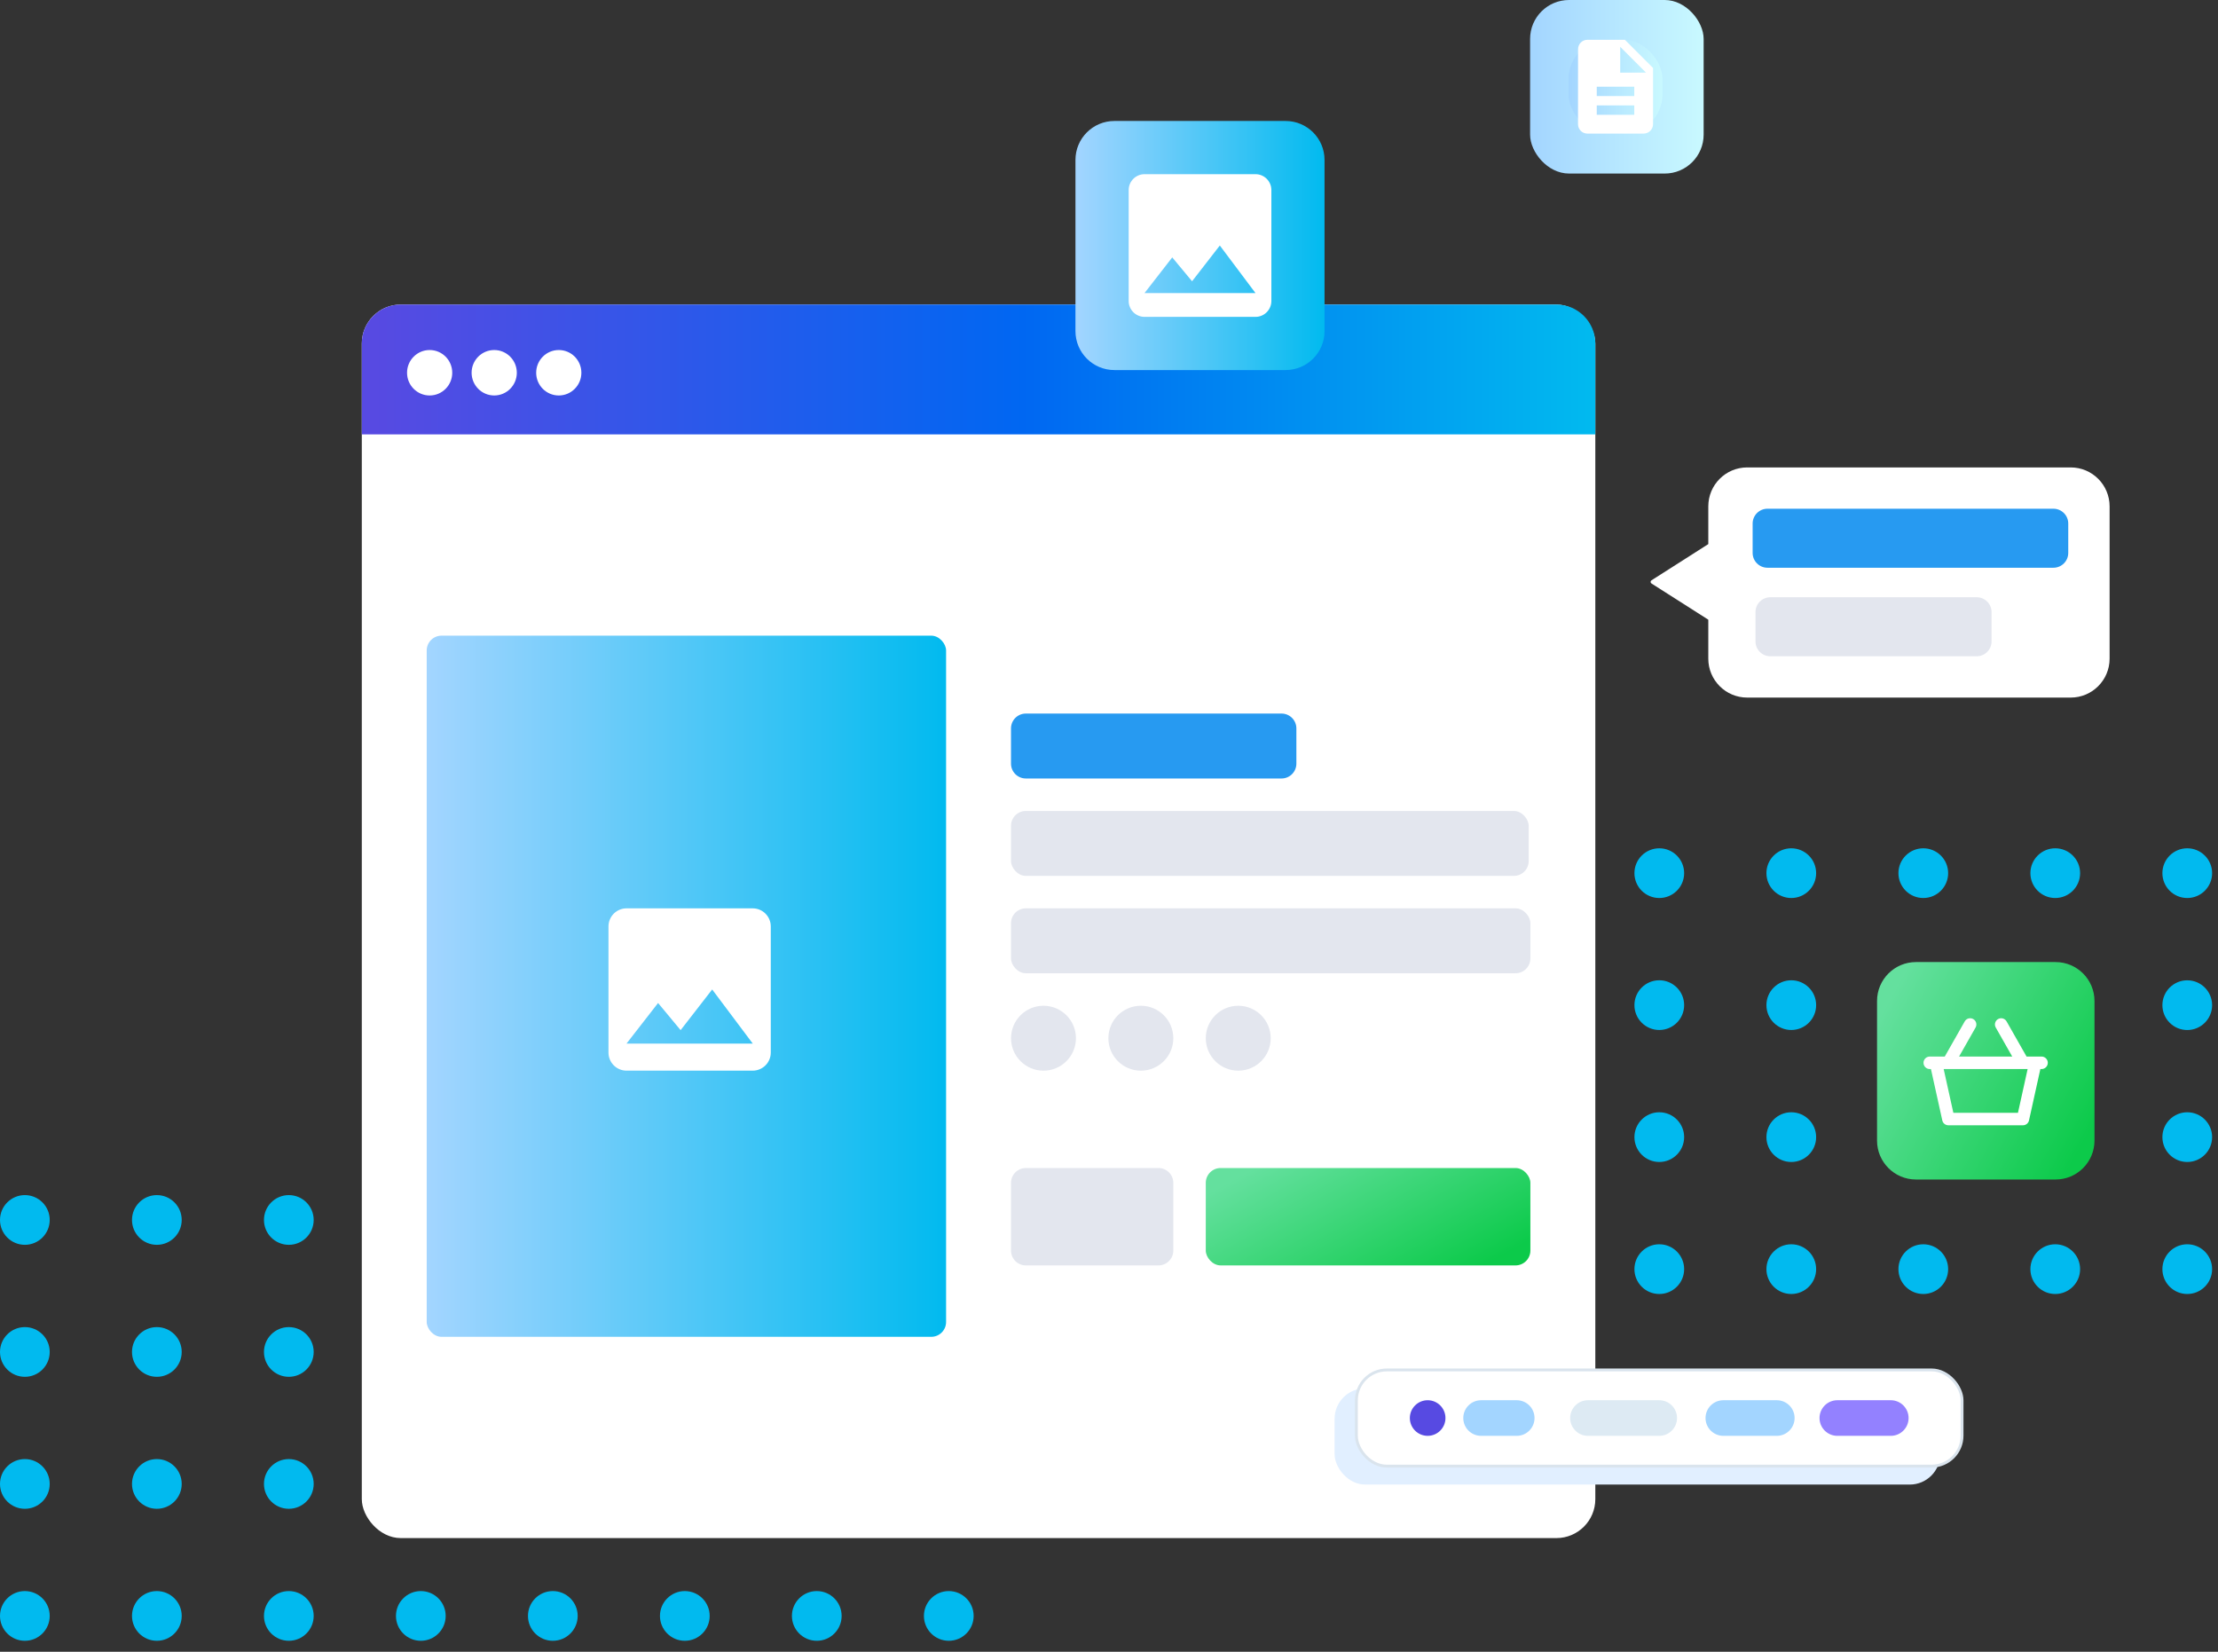 <svg width="188" height="140" viewBox="0 0 188 140" fill="none" xmlns="http://www.w3.org/2000/svg">
<rect x="0" y="0" width="188" height="140" fill="#333333" stroke="none"/>
<ellipse cx="107.081" cy="74.008" rx="2.107" ry="2.107" fill="#01BAEF"/>
<ellipse cx="107.081" cy="85.197" rx="2.107" ry="2.107" fill="#01BAEF"/>
<ellipse cx="107.081" cy="96.382" rx="2.107" ry="2.107" fill="#01BAEF"/>
<ellipse cx="107.081" cy="107.571" rx="2.107" ry="2.107" fill="#01BAEF"/>
<ellipse cx="118.266" cy="74.008" rx="2.107" ry="2.107" fill="#01BAEF"/>
<ellipse cx="118.266" cy="85.194" rx="2.107" ry="2.107" fill="#01BAEF"/>
<ellipse cx="118.266" cy="96.382" rx="2.107" ry="2.107" fill="#01BAEF"/>
<ellipse cx="118.266" cy="107.571" rx="2.107" ry="2.107" fill="#01BAEF"/>
<ellipse cx="129.455" cy="74.008" rx="2.107" ry="2.107" fill="#01BAEF"/>
<ellipse cx="129.455" cy="85.194" rx="2.107" ry="2.107" fill="#01BAEF"/>
<ellipse cx="129.455" cy="96.382" rx="2.107" ry="2.107" fill="#01BAEF"/>
<ellipse cx="129.455" cy="107.571" rx="2.107" ry="2.107" fill="#01BAEF"/>
<ellipse cx="140.643" cy="74.008" rx="2.107" ry="2.107" fill="#01BAEF"/>
<ellipse cx="140.643" cy="85.194" rx="2.107" ry="2.107" fill="#01BAEF"/>
<ellipse cx="140.643" cy="96.382" rx="2.107" ry="2.107" fill="#01BAEF"/>
<ellipse cx="140.643" cy="107.571" rx="2.107" ry="2.107" fill="#01BAEF"/>
<ellipse cx="151.831" cy="74.008" rx="2.107" ry="2.107" fill="#01BAEF"/>
<ellipse cx="151.831" cy="85.194" rx="2.107" ry="2.107" fill="#01BAEF"/>
<ellipse cx="151.831" cy="96.382" rx="2.107" ry="2.107" fill="#01BAEF"/>
<ellipse cx="151.831" cy="107.571" rx="2.107" ry="2.107" fill="#01BAEF"/>
<ellipse cx="163.02" cy="74.008" rx="2.107" ry="2.107" fill="#01BAEF"/>
<ellipse cx="163.02" cy="85.194" rx="2.107" ry="2.107" fill="#01BAEF"/>
<ellipse cx="163.02" cy="96.382" rx="2.107" ry="2.107" fill="#01BAEF"/>
<ellipse cx="163.02" cy="107.571" rx="2.107" ry="2.107" fill="#01BAEF"/>
<ellipse cx="174.205" cy="74.008" rx="2.107" ry="2.107" fill="#01BAEF"/>
<ellipse cx="174.205" cy="85.194" rx="2.107" ry="2.107" fill="#01BAEF"/>
<ellipse cx="174.205" cy="96.382" rx="2.107" ry="2.107" fill="#01BAEF"/>
<ellipse cx="174.205" cy="107.571" rx="2.107" ry="2.107" fill="#01BAEF"/>
<ellipse cx="185.394" cy="74.008" rx="2.107" ry="2.107" fill="#01BAEF"/>
<ellipse cx="185.394" cy="85.197" rx="2.107" ry="2.107" fill="#01BAEF"/>
<ellipse cx="185.394" cy="96.382" rx="2.107" ry="2.107" fill="#01BAEF"/>
<ellipse cx="185.394" cy="107.571" rx="2.107" ry="2.107" fill="#01BAEF"/>
<ellipse cx="2.107" cy="103.403" rx="2.107" ry="2.107" fill="#01BAEF"/>
<ellipse cx="2.107" cy="114.591" rx="2.107" ry="2.107" fill="#01BAEF"/>
<ellipse cx="2.107" cy="125.777" rx="2.107" ry="2.107" fill="#01BAEF"/>
<ellipse cx="2.107" cy="136.965" rx="2.107" ry="2.107" fill="#01BAEF"/>
<ellipse cx="13.295" cy="103.403" rx="2.107" ry="2.107" fill="#01BAEF"/>
<ellipse cx="13.295" cy="114.591" rx="2.107" ry="2.107" fill="#01BAEF"/>
<ellipse cx="13.295" cy="125.777" rx="2.107" ry="2.107" fill="#01BAEF"/>
<ellipse cx="13.295" cy="136.965" rx="2.107" ry="2.107" fill="#01BAEF"/>
<ellipse cx="24.481" cy="103.403" rx="2.107" ry="2.107" fill="#01BAEF"/>
<ellipse cx="24.481" cy="114.591" rx="2.107" ry="2.107" fill="#01BAEF"/>
<ellipse cx="24.481" cy="125.777" rx="2.107" ry="2.107" fill="#01BAEF"/>
<ellipse cx="24.481" cy="136.965" rx="2.107" ry="2.107" fill="#01BAEF"/>
<ellipse cx="35.669" cy="103.403" rx="2.107" ry="2.107" fill="#01BAEF"/>
<ellipse cx="35.669" cy="114.591" rx="2.107" ry="2.107" fill="#01BAEF"/>
<ellipse cx="35.669" cy="125.777" rx="2.107" ry="2.107" fill="#01BAEF"/>
<ellipse cx="35.669" cy="136.965" rx="2.107" ry="2.107" fill="#01BAEF"/>
<ellipse cx="46.858" cy="103.403" rx="2.107" ry="2.107" fill="#01BAEF"/>
<ellipse cx="46.858" cy="114.591" rx="2.107" ry="2.107" fill="#01BAEF"/>
<ellipse cx="46.858" cy="125.777" rx="2.107" ry="2.107" fill="#01BAEF"/>
<ellipse cx="46.858" cy="136.965" rx="2.107" ry="2.107" fill="#01BAEF"/>
<ellipse cx="58.046" cy="103.403" rx="2.107" ry="2.107" fill="#01BAEF"/>
<ellipse cx="58.046" cy="114.591" rx="2.107" ry="2.107" fill="#01BAEF"/>
<ellipse cx="58.046" cy="125.777" rx="2.107" ry="2.107" fill="#01BAEF"/>
<ellipse cx="58.046" cy="136.965" rx="2.107" ry="2.107" fill="#01BAEF"/>
<ellipse cx="69.231" cy="103.403" rx="2.107" ry="2.107" fill="#01BAEF"/>
<ellipse cx="69.231" cy="114.591" rx="2.107" ry="2.107" fill="#01BAEF"/>
<ellipse cx="69.231" cy="125.777" rx="2.107" ry="2.107" fill="#01BAEF"/>
<ellipse cx="69.231" cy="136.965" rx="2.107" ry="2.107" fill="#01BAEF"/>
<ellipse cx="80.42" cy="103.403" rx="2.107" ry="2.107" fill="#01BAEF"/>
<ellipse cx="80.42" cy="114.591" rx="2.107" ry="2.107" fill="#01BAEF"/>
<ellipse cx="80.42" cy="125.777" rx="2.107" ry="2.107" fill="#01BAEF"/>
<ellipse cx="80.42" cy="136.965" rx="2.107" ry="2.107" fill="#01BAEF"/>
<rect x="30.667" y="25.814" width="104.554" height="104.553" rx="3.3" fill="white"/>
<rect x="36.168" y="53.878" width="44.023" height="59.43" rx="1.257" fill="url(#paint0_linear_10412_7968)"/>
<path fill-rule="evenodd" clip-rule="evenodd" d="M65.332 78.52C65.332 77.679 64.644 76.991 63.803 76.991H53.103C52.263 76.991 51.575 77.679 51.575 78.52V89.22C51.575 90.06 52.263 90.748 53.103 90.748H63.803C64.644 90.748 65.332 90.06 65.332 89.22V78.52ZM55.779 85.014L57.69 87.314L60.365 83.867L63.804 88.453H53.104L55.779 85.014Z" fill="white"/>
<path fill-rule="evenodd" clip-rule="evenodd" d="M85.694 61.739C85.694 61.044 86.257 60.481 86.951 60.481H108.625C109.319 60.481 109.882 61.044 109.882 61.739V64.727C109.882 65.421 109.319 65.984 108.625 65.984H86.951C86.257 65.984 85.694 65.421 85.694 64.727V61.739Z" fill="#279AF1"/>
<rect x="85.694" y="76.99" width="44.023" height="5.503" rx="1.257" fill="#E3E6EE"/>
<rect x="85.694" y="68.737" width="43.879" height="5.503" rx="1.257" fill="#E3E6EE"/>
<path fill-rule="evenodd" clip-rule="evenodd" d="M88.447 90.75C89.966 90.75 91.198 89.518 91.198 87.999C91.198 86.479 89.966 85.247 88.447 85.247C86.927 85.247 85.696 86.479 85.696 87.999C85.696 89.518 86.927 90.75 88.447 90.75Z" fill="#E3E6EE"/>
<path fill-rule="evenodd" clip-rule="evenodd" d="M96.7 90.75C98.219 90.75 99.451 89.518 99.451 87.999C99.451 86.479 98.219 85.247 96.7 85.247C95.18 85.247 93.948 86.479 93.948 87.999C93.948 89.518 95.18 90.75 96.7 90.75Z" fill="#E3E6EE"/>
<path fill-rule="evenodd" clip-rule="evenodd" d="M104.956 90.75C106.475 90.75 107.707 89.518 107.707 87.999C107.707 86.479 106.475 85.247 104.956 85.247C103.436 85.247 102.204 86.479 102.204 87.999C102.204 89.518 103.436 90.75 104.956 90.75Z" fill="#E3E6EE"/>
<rect x="102.203" y="99.001" width="27.514" height="8.254" rx="1.257" fill="url(#paint1_linear_10412_7968)"/>
<path fill-rule="evenodd" clip-rule="evenodd" d="M85.694 100.258C85.694 99.564 86.257 99.001 86.951 99.001H98.194C98.888 99.001 99.451 99.564 99.451 100.258V105.998C99.451 106.692 98.888 107.255 98.194 107.255H86.951C86.257 107.255 85.694 106.692 85.694 105.998V100.258Z" fill="#E3E6EE"/>
<path d="M30.667 29.115C30.667 27.292 32.144 25.814 33.967 25.814H131.92C133.743 25.814 135.22 27.292 135.22 29.115V36.82H30.667V29.115Z" fill="url(#paint2_linear_10412_7968)"/>
<path fill-rule="evenodd" clip-rule="evenodd" d="M41.89 33.52C42.948 33.52 43.806 32.658 43.806 31.594C43.806 30.53 42.948 29.668 41.89 29.668C40.832 29.668 39.974 30.53 39.974 31.594C39.974 32.658 40.832 33.52 41.89 33.52ZM36.417 33.52C37.475 33.52 38.333 32.658 38.333 31.594C38.333 30.53 37.475 29.668 36.417 29.668C35.359 29.668 34.502 30.53 34.502 31.594C34.502 32.658 35.359 33.52 36.417 33.52ZM49.278 31.594C49.278 32.658 48.421 33.52 47.363 33.52C46.304 33.52 45.447 32.658 45.447 31.594C45.447 30.53 46.304 29.668 47.363 29.668C48.421 29.668 49.278 30.53 49.278 31.594Z" fill="white"/>
<path fill-rule="evenodd" clip-rule="evenodd" d="M175.512 59.127C177.335 59.127 178.812 57.649 178.812 55.827V42.919C178.812 41.096 177.335 39.618 175.512 39.618H148.097C146.274 39.618 144.797 41.096 144.797 42.919V46.118L139.979 49.189C139.882 49.251 139.882 49.392 139.979 49.454L144.797 52.524V55.827C144.797 57.649 146.274 59.127 148.097 59.127L175.512 59.127Z" fill="white"/>
<path fill-rule="evenodd" clip-rule="evenodd" d="M168.806 54.367C168.806 55.061 168.243 55.624 167.549 55.624H150.054C149.36 55.624 148.797 55.061 148.797 54.367V51.879C148.797 51.185 149.36 50.622 150.054 50.622H167.549C168.243 50.622 168.806 51.185 168.806 51.879V54.367Z" fill="#E3E6EE"/>
<path fill-rule="evenodd" clip-rule="evenodd" d="M175.307 46.864C175.307 47.558 174.744 48.121 174.05 48.121H149.813C149.118 48.121 148.555 47.558 148.555 46.864V44.376C148.555 43.682 149.118 43.119 149.813 43.119H174.05C174.744 43.119 175.307 43.682 175.307 44.376V46.864Z" fill="#279AF1"/>
<rect x="129.692" width="14.71" height="14.71" rx="3.3" fill="url(#paint3_linear_10412_7968)"/>
<rect x="132.956" y="3.375" width="7.95" height="7.95" rx="3.3" fill="url(#paint4_linear_10412_7968)"/>
<path fill-rule="evenodd" clip-rule="evenodd" d="M137.729 3.373H134.549C134.112 3.373 133.758 3.731 133.758 4.168L133.754 10.528C133.754 10.965 134.108 11.323 134.545 11.323H139.319C139.756 11.323 140.114 10.965 140.114 10.528V5.758L137.729 3.373ZM138.522 9.731H135.342V8.936H138.522V9.731ZM138.522 8.144H135.342V7.349H138.522V8.144ZM137.331 6.154V3.968L139.517 6.154H137.331Z" fill="white"/>
<path d="M91.157 13.554C91.157 11.732 92.635 10.254 94.458 10.254H108.969C110.792 10.254 112.269 11.732 112.269 13.554V28.065C112.269 29.888 110.792 31.366 108.969 31.366H94.458C92.635 31.366 91.157 29.888 91.157 28.065V13.554Z" fill="url(#paint5_linear_10412_7968)"/>
<path fill-rule="evenodd" clip-rule="evenodd" d="M107.763 25.514V16.107C107.763 15.367 107.158 14.763 106.419 14.763H97.012C96.272 14.763 95.668 15.367 95.668 16.107V25.514C95.668 26.253 96.272 26.858 97.012 26.858H106.419C107.158 26.858 107.763 26.253 107.763 25.514ZM99.361 21.817L101.041 23.84L103.393 20.809L106.417 24.841H97.01L99.361 21.817Z" fill="white"/>
<path d="M159.1 84.844C159.1 83.022 160.578 81.544 162.401 81.544H174.23C176.053 81.544 177.531 83.022 177.531 84.844V96.674C177.531 98.496 176.053 99.974 174.23 99.974H162.401C160.578 99.974 159.1 98.496 159.1 96.674V84.844Z" fill="url(#paint6_linear_10412_7968)"/>
<path d="M173.574 90.082C173.574 89.79 173.337 89.552 173.045 89.552H171.773L170.079 86.572C169.934 86.318 169.611 86.23 169.358 86.375C169.106 86.52 169.018 86.841 169.162 87.093L170.559 89.552H166.053L167.45 87.094C167.594 86.841 167.506 86.52 167.255 86.376C167.001 86.23 166.678 86.318 166.533 86.572L164.84 89.552H163.567C163.275 89.552 163.038 89.79 163.038 90.082C163.038 90.374 163.275 90.612 163.567 90.612H163.669L164.631 94.964C164.684 95.206 164.898 95.378 165.145 95.378H171.467C171.714 95.378 171.928 95.206 171.981 94.964L172.943 90.612H173.045C173.337 90.612 173.574 90.374 173.574 90.082ZM171.045 94.319H165.568L164.748 90.612H171.864L171.045 94.319Z" fill="white"/>
<rect x="113.121" y="117.678" width="51.335" height="8.153" rx="2.581" fill="#E1EFFF"/>
<path fill-rule="evenodd" clip-rule="evenodd" d="M119.16 123.264C119.994 123.264 120.67 122.588 120.67 121.754C120.67 120.92 119.994 120.244 119.16 120.244C118.326 120.244 117.65 120.92 117.65 121.754C117.65 122.588 118.326 123.264 119.16 123.264Z" fill="#E1EFFF"/>
<path fill-rule="evenodd" clip-rule="evenodd" d="M122.179 121.754C122.179 120.92 122.855 120.244 123.689 120.244H126.709C127.543 120.244 128.219 120.92 128.219 121.754C128.219 122.588 127.543 123.264 126.709 123.264H123.689C122.855 123.264 122.179 122.588 122.179 121.754Z" fill="#E1EFFF"/>
<path fill-rule="evenodd" clip-rule="evenodd" d="M131.238 121.754C131.238 120.92 131.914 120.244 132.748 120.244H138.787C139.621 120.244 140.297 120.92 140.297 121.754C140.297 122.588 139.621 123.264 138.787 123.264H132.748C131.914 123.264 131.238 122.588 131.238 121.754Z" fill="#E1EFFF"/>
<path fill-rule="evenodd" clip-rule="evenodd" d="M142.713 121.754C142.713 120.92 143.389 120.244 144.223 120.244H148.753C149.587 120.244 150.263 120.92 150.263 121.754C150.263 122.588 149.587 123.264 148.753 123.264H144.223C143.389 123.264 142.713 122.588 142.713 121.754Z" fill="#E1EFFF"/>
<path fill-rule="evenodd" clip-rule="evenodd" d="M152.375 121.754C152.375 120.92 153.051 120.244 153.885 120.244H158.415C159.249 120.244 159.925 120.92 159.925 121.754C159.925 122.588 159.249 123.264 158.415 123.264H153.885C153.051 123.264 152.375 122.588 152.375 121.754Z" fill="#E1EFFF"/>
<rect x="114.97" y="116.115" width="51.335" height="8.153" rx="2.581" fill="white" stroke="#DAE4ED" stroke-width="0.242"/>
<path fill-rule="evenodd" clip-rule="evenodd" d="M121.01 121.701C121.843 121.701 122.519 121.025 122.519 120.191C122.519 119.358 121.843 118.682 121.01 118.682C120.176 118.682 119.5 119.358 119.5 120.191C119.5 121.025 120.176 121.701 121.01 121.701Z" fill="#574AE2"/>
<path fill-rule="evenodd" clip-rule="evenodd" d="M124.029 120.191C124.029 119.358 124.705 118.682 125.539 118.682H128.559C129.393 118.682 130.068 119.358 130.068 120.191C130.068 121.025 129.393 121.701 128.559 121.701H125.539C124.705 121.701 124.029 121.025 124.029 120.191Z" fill="#A3D5FF"/>
<path fill-rule="evenodd" clip-rule="evenodd" d="M133.088 120.191C133.088 119.358 133.764 118.682 134.598 118.682H140.637C141.471 118.682 142.147 119.358 142.147 120.191C142.147 121.025 141.471 121.701 140.637 121.701H134.598C133.764 121.701 133.088 121.025 133.088 120.191Z" fill="#DDEAF3"/>
<path fill-rule="evenodd" clip-rule="evenodd" d="M144.563 120.191C144.563 119.358 145.239 118.682 146.073 118.682H150.602C151.436 118.682 152.112 119.358 152.112 120.191C152.112 121.025 151.436 121.701 150.602 121.701H146.073C145.239 121.701 144.563 121.025 144.563 120.191Z" fill="#A3D5FF"/>
<path fill-rule="evenodd" clip-rule="evenodd" d="M154.225 120.191C154.225 119.358 154.901 118.682 155.735 118.682H160.265C161.098 118.682 161.774 119.358 161.774 120.191C161.774 121.025 161.098 121.701 160.265 121.701H155.735C154.901 121.701 154.225 121.025 154.225 120.191Z" fill="#9381FF"/>
<defs>
<linearGradient id="paint0_linear_10412_7968" x1="36.168" y1="83.593" x2="80.19" y2="83.593" gradientUnits="userSpaceOnUse">
<stop stop-color="#A3D5FF"/>
<stop offset="1" stop-color="#01BAEF"/>
</linearGradient>
<linearGradient id="paint1_linear_10412_7968" x1="103.527" y1="100.532" x2="111.364" y2="115.031" gradientUnits="userSpaceOnUse">
<stop stop-color="#64E09E"/>
<stop offset="1" stop-color="#0CCA4A"/>
</linearGradient>
<linearGradient id="paint2_linear_10412_7968" x1="30.667" y1="31.317" x2="135.22" y2="31.317" gradientUnits="userSpaceOnUse">
<stop offset="0.011" stop-color="#574AE2"/>
<stop offset="0.536" stop-color="#0067F2"/>
<stop offset="1" stop-color="#01BAEF"/>
</linearGradient>
<linearGradient id="paint3_linear_10412_7968" x1="129.692" y1="7.355" x2="144.402" y2="7.355" gradientUnits="userSpaceOnUse">
<stop stop-color="#A3D5FF"/>
<stop offset="1" stop-color="#C9F9FF"/>
</linearGradient>
<linearGradient id="paint4_linear_10412_7968" x1="132.956" y1="7.35" x2="140.906" y2="7.35" gradientUnits="userSpaceOnUse">
<stop stop-color="#A3D5FF"/>
<stop offset="1" stop-color="#C9F9FF"/>
</linearGradient>
<linearGradient id="paint5_linear_10412_7968" x1="91.157" y1="20.81" x2="112.269" y2="20.81" gradientUnits="userSpaceOnUse">
<stop stop-color="#A3D5FF"/>
<stop offset="1" stop-color="#01BAEF"/>
</linearGradient>
<linearGradient id="paint6_linear_10412_7968" x1="159.988" y1="84.963" x2="177.738" y2="94.815" gradientUnits="userSpaceOnUse">
<stop stop-color="#64E09E"/>
<stop offset="1" stop-color="#0CCA4A"/>
</linearGradient>
</defs>
</svg>
